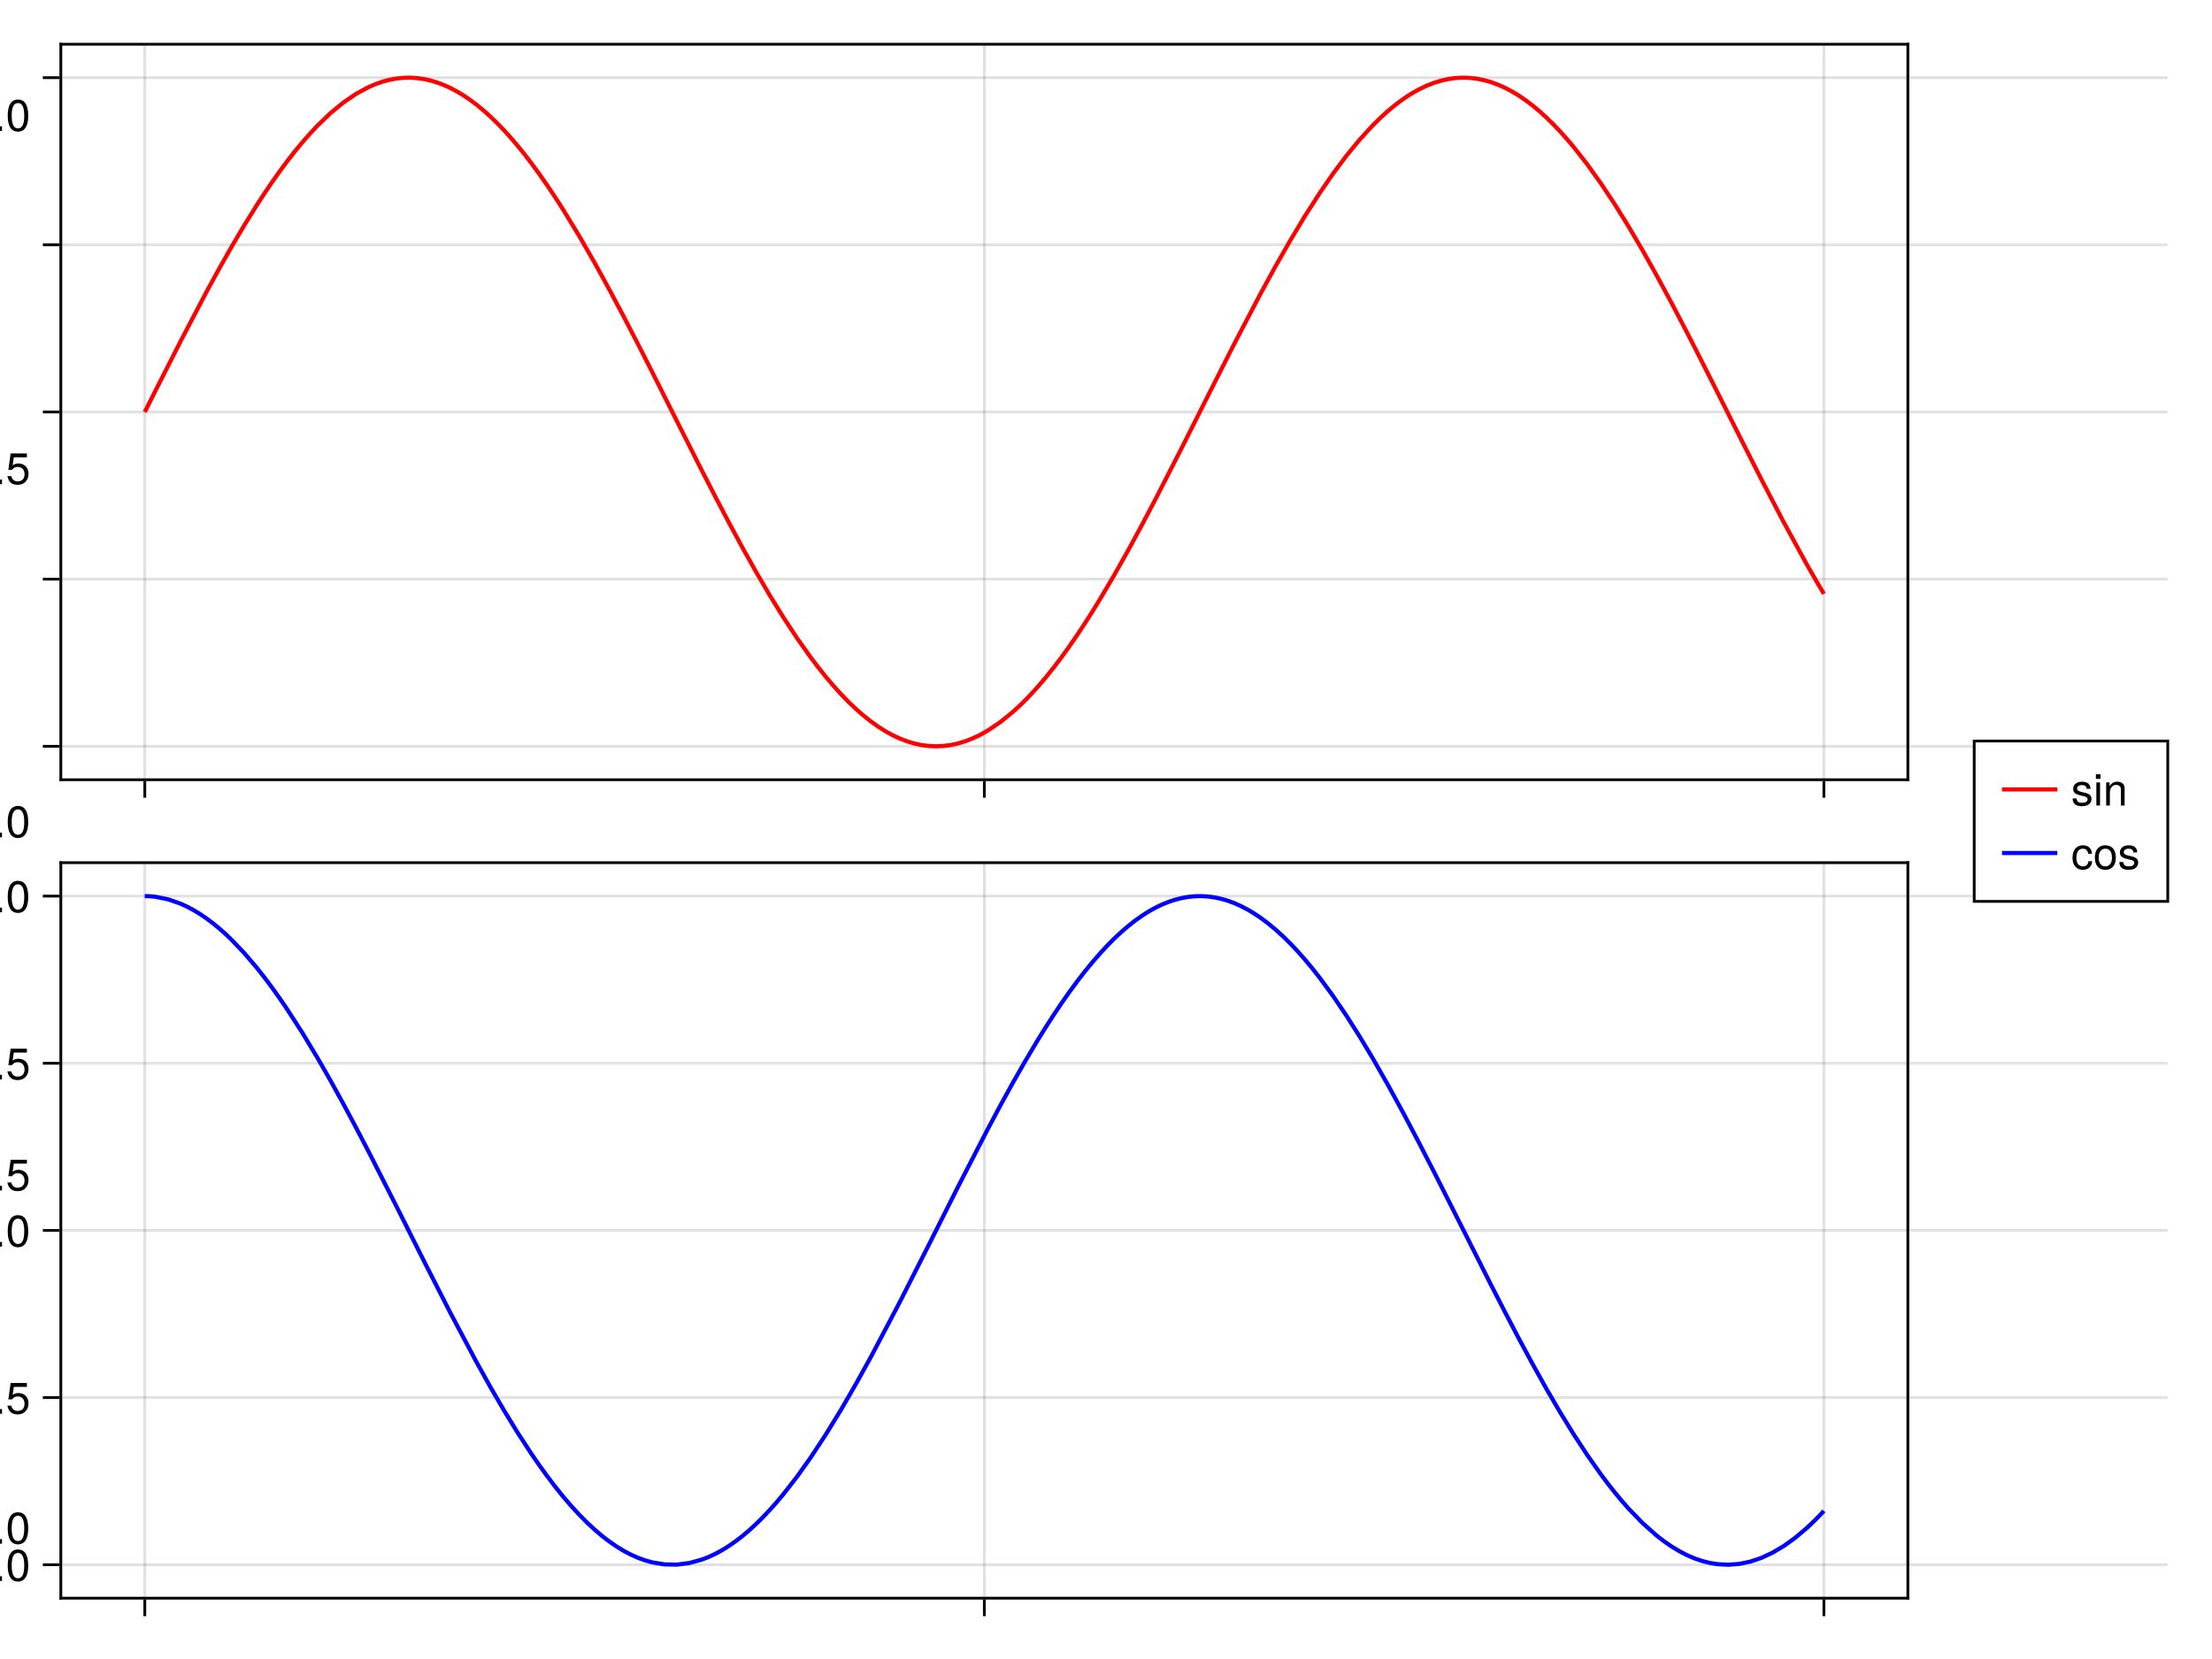<?xml version="1.0" encoding="UTF-8"?>
<svg xmlns="http://www.w3.org/2000/svg" xmlns:xlink="http://www.w3.org/1999/xlink" width="600pt" height="450pt" viewBox="0 0 600 450" version="1.1">
<defs>
<g>
<symbol overflow="visible" id="glyph0-0-xXTiuYWx">
<path style="stroke:none;" d="M 0.234 -8.75 C 0.234 -8.75 0.234 0 0.234 0 C 0.234 0 5.641 0 5.641 0 C 5.641 0 5.641 -8.75 5.641 -8.75 C 5.641 -8.75 0.234 -8.75 0.234 -8.75 Z M 0.859 -0.625 C 0.859 -0.625 0.859 -8.125 0.859 -8.125 C 0.859 -8.125 5.016 -8.125 5.016 -8.125 C 5.016 -8.125 5.016 -0.625 5.016 -0.625 C 5.016 -0.625 0.859 -0.625 0.859 -0.625 Z M 0.859 -0.625 "/>
</symbol>
<symbol overflow="visible" id="glyph0-1-xXTiuYWx">
<path style="stroke:none;" d="M 2.297 0 C 2.297 0 1.047 0 1.047 0 C 1.047 0 1.047 -1.25 1.047 -1.25 C 1.047 -1.25 2.297 -1.25 2.297 -1.25 C 2.297 -1.25 2.297 0 2.297 0 Z M 2.297 0 "/>
</symbol>
<symbol overflow="visible" id="glyph1-0-xXTiuYWx">
<path style="stroke:none;" d="M 0.234 -8.75 C 0.234 -8.75 0.234 0 0.234 0 C 0.234 0 5.641 0 5.641 0 C 5.641 0 5.641 -8.75 5.641 -8.75 C 5.641 -8.75 0.234 -8.75 0.234 -8.75 Z M 0.859 -0.625 C 0.859 -0.625 0.859 -8.125 0.859 -8.125 C 0.859 -8.125 5.016 -8.125 5.016 -8.125 C 5.016 -8.125 5.016 -0.625 5.016 -0.625 C 5.016 -0.625 0.859 -0.625 0.859 -0.625 Z M 0.859 -0.625 "/>
</symbol>
<symbol overflow="visible" id="glyph1-1-xXTiuYWx">
<path style="stroke:none;" d="M 6.078 -4.094 C 6.078 -1.297 5.094 0.188 3.297 0.188 C 1.469 0.188 0.516 -1.297 0.516 -4.156 C 0.516 -7.016 1.469 -8.516 3.297 -8.516 C 5.141 -8.516 6.078 -7.047 6.078 -4.094 Z M 5 -4.188 C 5 -6.469 4.438 -7.578 3.297 -7.578 C 2.156 -7.578 1.594 -6.484 1.594 -4.156 C 1.594 -1.828 2.156 -0.703 3.281 -0.703 C 4.453 -0.703 5 -1.781 5 -4.188 Z M 5 -4.188 "/>
</symbol>
<symbol overflow="visible" id="glyph2-0-xXTiuYWx">
<path style="stroke:none;" d="M 0.234 -8.75 C 0.234 -8.75 0.234 0 0.234 0 C 0.234 0 5.641 0 5.641 0 C 5.641 0 5.641 -8.75 5.641 -8.75 C 5.641 -8.75 0.234 -8.75 0.234 -8.75 Z M 0.859 -0.625 C 0.859 -0.625 0.859 -8.125 0.859 -8.125 C 0.859 -8.125 5.016 -8.125 5.016 -8.125 C 5.016 -8.125 5.016 -0.625 5.016 -0.625 C 5.016 -0.625 0.859 -0.625 0.859 -0.625 Z M 0.859 -0.625 "/>
</symbol>
<symbol overflow="visible" id="glyph2-1-xXTiuYWx">
<path style="stroke:none;" d="M 2.297 0 C 2.297 0 1.047 0 1.047 0 C 1.047 0 1.047 -1.25 1.047 -1.25 C 1.047 -1.25 2.297 -1.25 2.297 -1.25 C 2.297 -1.25 2.297 0 2.297 0 Z M 2.297 0 "/>
</symbol>
<symbol overflow="visible" id="glyph3-0-xXTiuYWx">
<path style="stroke:none;" d="M 0.234 -8.75 C 0.234 -8.75 0.234 0 0.234 0 C 0.234 0 5.641 0 5.641 0 C 5.641 0 5.641 -8.75 5.641 -8.75 C 5.641 -8.75 0.234 -8.75 0.234 -8.75 Z M 0.859 -0.625 C 0.859 -0.625 0.859 -8.125 0.859 -8.125 C 0.859 -8.125 5.016 -8.125 5.016 -8.125 C 5.016 -8.125 5.016 -0.625 5.016 -0.625 C 5.016 -0.625 0.859 -0.625 0.859 -0.625 Z M 0.859 -0.625 "/>
</symbol>
<symbol overflow="visible" id="glyph3-1-xXTiuYWx">
<path style="stroke:none;" d="M 6.156 -2.812 C 6.156 -1.016 4.953 0.188 3.234 0.188 C 1.734 0.188 0.766 -0.484 0.422 -2.188 C 0.422 -2.188 1.469 -2.188 1.469 -2.188 C 1.734 -1.219 2.297 -0.75 3.219 -0.75 C 4.375 -0.75 5.078 -1.453 5.078 -2.672 C 5.078 -3.938 4.359 -4.672 3.219 -4.672 C 2.562 -4.672 2.141 -4.469 1.656 -3.875 C 1.656 -3.875 0.688 -3.875 0.688 -3.875 C 0.688 -3.875 1.312 -8.328 1.312 -8.328 C 1.312 -8.328 5.719 -8.328 5.719 -8.328 C 5.719 -8.328 5.719 -7.281 5.719 -7.281 C 5.719 -7.281 2.172 -7.281 2.172 -7.281 C 2.172 -7.281 1.844 -5.094 1.844 -5.094 C 2.328 -5.453 2.812 -5.609 3.406 -5.609 C 5.047 -5.609 6.156 -4.5 6.156 -2.812 Z M 6.156 -2.812 "/>
</symbol>
<symbol overflow="visible" id="glyph4-0-xXTiuYWx">
<path style="stroke:none;" d="M 0.234 -8.75 C 0.234 -8.75 0.234 0 0.234 0 C 0.234 0 5.641 0 5.641 0 C 5.641 0 5.641 -8.75 5.641 -8.75 C 5.641 -8.75 0.234 -8.75 0.234 -8.75 Z M 0.859 -0.625 C 0.859 -0.625 0.859 -8.125 0.859 -8.125 C 0.859 -8.125 5.016 -8.125 5.016 -8.125 C 5.016 -8.125 5.016 -0.625 5.016 -0.625 C 5.016 -0.625 0.859 -0.625 0.859 -0.625 Z M 0.859 -0.625 "/>
</symbol>
<symbol overflow="visible" id="glyph4-1-xXTiuYWx">
<path style="stroke:none;" d="M 2.297 0 C 2.297 0 1.047 0 1.047 0 C 1.047 0 1.047 -1.25 1.047 -1.25 C 1.047 -1.25 2.297 -1.25 2.297 -1.25 C 2.297 -1.25 2.297 0 2.297 0 Z M 2.297 0 "/>
</symbol>
<symbol overflow="visible" id="glyph5-0-xXTiuYWx">
<path style="stroke:none;" d="M 0.234 -8.75 C 0.234 -8.75 0.234 0 0.234 0 C 0.234 0 5.641 0 5.641 0 C 5.641 0 5.641 -8.75 5.641 -8.75 C 5.641 -8.75 0.234 -8.75 0.234 -8.75 Z M 0.859 -0.625 C 0.859 -0.625 0.859 -8.125 0.859 -8.125 C 0.859 -8.125 5.016 -8.125 5.016 -8.125 C 5.016 -8.125 5.016 -0.625 5.016 -0.625 C 5.016 -0.625 0.859 -0.625 0.859 -0.625 Z M 0.859 -0.625 "/>
</symbol>
<symbol overflow="visible" id="glyph5-1-xXTiuYWx">
<path style="stroke:none;" d="M 6.078 -4.094 C 6.078 -1.297 5.094 0.188 3.297 0.188 C 1.469 0.188 0.516 -1.297 0.516 -4.156 C 0.516 -7.016 1.469 -8.516 3.297 -8.516 C 5.141 -8.516 6.078 -7.047 6.078 -4.094 Z M 5 -4.188 C 5 -6.469 4.438 -7.578 3.297 -7.578 C 2.156 -7.578 1.594 -6.484 1.594 -4.156 C 1.594 -1.828 2.156 -0.703 3.281 -0.703 C 4.453 -0.703 5 -1.781 5 -4.188 Z M 5 -4.188 "/>
</symbol>
<symbol overflow="visible" id="glyph6-0-xXTiuYWx">
<path style="stroke:none;" d="M 0.234 -8.75 C 0.234 -8.75 0.234 0 0.234 0 C 0.234 0 5.641 0 5.641 0 C 5.641 0 5.641 -8.75 5.641 -8.75 C 5.641 -8.75 0.234 -8.75 0.234 -8.75 Z M 0.859 -0.625 C 0.859 -0.625 0.859 -8.125 0.859 -8.125 C 0.859 -8.125 5.016 -8.125 5.016 -8.125 C 5.016 -8.125 5.016 -0.625 5.016 -0.625 C 5.016 -0.625 0.859 -0.625 0.859 -0.625 Z M 0.859 -0.625 "/>
</symbol>
<symbol overflow="visible" id="glyph6-1-xXTiuYWx">
<path style="stroke:none;" d="M 2.297 0 C 2.297 0 1.047 0 1.047 0 C 1.047 0 1.047 -1.25 1.047 -1.25 C 1.047 -1.25 2.297 -1.25 2.297 -1.25 C 2.297 -1.25 2.297 0 2.297 0 Z M 2.297 0 "/>
</symbol>
<symbol overflow="visible" id="glyph7-0-xXTiuYWx">
<path style="stroke:none;" d="M 0.234 -8.75 C 0.234 -8.75 0.234 0 0.234 0 C 0.234 0 5.641 0 5.641 0 C 5.641 0 5.641 -8.75 5.641 -8.75 C 5.641 -8.75 0.234 -8.75 0.234 -8.75 Z M 0.859 -0.625 C 0.859 -0.625 0.859 -8.125 0.859 -8.125 C 0.859 -8.125 5.016 -8.125 5.016 -8.125 C 5.016 -8.125 5.016 -0.625 5.016 -0.625 C 5.016 -0.625 0.859 -0.625 0.859 -0.625 Z M 0.859 -0.625 "/>
</symbol>
<symbol overflow="visible" id="glyph7-1-xXTiuYWx">
<path style="stroke:none;" d="M 6.078 -4.094 C 6.078 -1.297 5.094 0.188 3.297 0.188 C 1.469 0.188 0.516 -1.297 0.516 -4.156 C 0.516 -7.016 1.469 -8.516 3.297 -8.516 C 5.141 -8.516 6.078 -7.047 6.078 -4.094 Z M 5 -4.188 C 5 -6.469 4.438 -7.578 3.297 -7.578 C 2.156 -7.578 1.594 -6.484 1.594 -4.156 C 1.594 -1.828 2.156 -0.703 3.281 -0.703 C 4.453 -0.703 5 -1.781 5 -4.188 Z M 5 -4.188 "/>
</symbol>
<symbol overflow="visible" id="glyph8-0-xXTiuYWx">
<path style="stroke:none;" d="M 0.234 -8.75 C 0.234 -8.75 0.234 0 0.234 0 C 0.234 0 5.641 0 5.641 0 C 5.641 0 5.641 -8.75 5.641 -8.75 C 5.641 -8.75 0.234 -8.75 0.234 -8.75 Z M 0.859 -0.625 C 0.859 -0.625 0.859 -8.125 0.859 -8.125 C 0.859 -8.125 5.016 -8.125 5.016 -8.125 C 5.016 -8.125 5.016 -0.625 5.016 -0.625 C 5.016 -0.625 0.859 -0.625 0.859 -0.625 Z M 0.859 -0.625 "/>
</symbol>
<symbol overflow="visible" id="glyph8-1-xXTiuYWx">
<path style="stroke:none;" d="M 2.297 0 C 2.297 0 1.047 0 1.047 0 C 1.047 0 1.047 -1.25 1.047 -1.25 C 1.047 -1.25 2.297 -1.25 2.297 -1.25 C 2.297 -1.25 2.297 0 2.297 0 Z M 2.297 0 "/>
</symbol>
<symbol overflow="visible" id="glyph9-0-xXTiuYWx">
<path style="stroke:none;" d="M 0.234 -8.75 C 0.234 -8.75 0.234 0 0.234 0 C 0.234 0 5.641 0 5.641 0 C 5.641 0 5.641 -8.75 5.641 -8.75 C 5.641 -8.75 0.234 -8.75 0.234 -8.75 Z M 0.859 -0.625 C 0.859 -0.625 0.859 -8.125 0.859 -8.125 C 0.859 -8.125 5.016 -8.125 5.016 -8.125 C 5.016 -8.125 5.016 -0.625 5.016 -0.625 C 5.016 -0.625 0.859 -0.625 0.859 -0.625 Z M 0.859 -0.625 "/>
</symbol>
<symbol overflow="visible" id="glyph9-1-xXTiuYWx">
<path style="stroke:none;" d="M 6.078 -4.094 C 6.078 -1.297 5.094 0.188 3.297 0.188 C 1.469 0.188 0.516 -1.297 0.516 -4.156 C 0.516 -7.016 1.469 -8.516 3.297 -8.516 C 5.141 -8.516 6.078 -7.047 6.078 -4.094 Z M 5 -4.188 C 5 -6.469 4.438 -7.578 3.297 -7.578 C 2.156 -7.578 1.594 -6.484 1.594 -4.156 C 1.594 -1.828 2.156 -0.703 3.281 -0.703 C 4.453 -0.703 5 -1.781 5 -4.188 Z M 5 -4.188 "/>
</symbol>
<symbol overflow="visible" id="glyph10-0-xXTiuYWx">
<path style="stroke:none;" d="M 0.234 -8.75 C 0.234 -8.75 0.234 0 0.234 0 C 0.234 0 5.641 0 5.641 0 C 5.641 0 5.641 -8.75 5.641 -8.75 C 5.641 -8.75 0.234 -8.75 0.234 -8.75 Z M 0.859 -0.625 C 0.859 -0.625 0.859 -8.125 0.859 -8.125 C 0.859 -8.125 5.016 -8.125 5.016 -8.125 C 5.016 -8.125 5.016 -0.625 5.016 -0.625 C 5.016 -0.625 0.859 -0.625 0.859 -0.625 Z M 0.859 -0.625 "/>
</symbol>
<symbol overflow="visible" id="glyph10-1-xXTiuYWx">
<path style="stroke:none;" d="M 5.516 -1.766 C 5.516 -0.547 4.5 0.188 2.922 0.188 C 1.266 0.188 0.453 -0.469 0.406 -1.922 C 0.406 -1.922 1.469 -1.922 1.469 -1.922 C 1.594 -0.953 2.094 -0.75 3 -0.75 C 3.875 -0.75 4.469 -1.094 4.469 -1.688 C 4.469 -2.141 4.188 -2.344 3.484 -2.516 C 3.484 -2.516 2.562 -2.734 2.562 -2.734 C 1.062 -3.094 0.562 -3.562 0.562 -4.547 C 0.562 -5.719 1.516 -6.469 2.969 -6.469 C 4.422 -6.469 5.25 -5.766 5.25 -4.531 C 5.25 -4.531 4.203 -4.531 4.203 -4.531 C 4.172 -5.203 3.75 -5.547 2.938 -5.547 C 2.125 -5.547 1.609 -5.172 1.609 -4.594 C 1.609 -4.156 1.953 -3.891 2.766 -3.703 C 2.766 -3.703 3.734 -3.469 3.734 -3.469 C 4.984 -3.172 5.516 -2.703 5.516 -1.766 Z M 5.516 -1.766 "/>
</symbol>
<symbol overflow="visible" id="glyph10-2-xXTiuYWx">
<path style="stroke:none;" d="M 1.844 0 C 1.844 0 0.844 0 0.844 0 C 0.844 0 0.844 -6.281 0.844 -6.281 C 0.844 -6.281 1.844 -6.281 1.844 -6.281 C 1.844 -6.281 1.844 0 1.844 0 Z M 1.969 -7.234 C 1.969 -7.234 0.719 -7.234 0.719 -7.234 C 0.719 -7.234 0.719 -8.484 0.719 -8.484 C 0.719 -8.484 1.969 -8.484 1.969 -8.484 C 1.969 -8.484 1.969 -7.234 1.969 -7.234 Z M 1.969 -7.234 "/>
</symbol>
<symbol overflow="visible" id="glyph10-3-xXTiuYWx">
<path style="stroke:none;" d="M 5.844 0 C 5.844 0 4.844 0 4.844 0 C 4.844 0 4.844 -4.359 4.844 -4.359 C 4.844 -5.109 4.344 -5.594 3.547 -5.594 C 2.531 -5.594 1.844 -4.75 1.844 -3.469 C 1.844 -3.469 1.844 0 1.844 0 C 1.844 0 0.844 0 0.844 0 C 0.844 0 0.844 -6.281 0.844 -6.281 C 0.844 -6.281 1.766 -6.281 1.766 -6.281 C 1.766 -6.281 1.766 -5.234 1.766 -5.234 C 2.312 -6.109 2.922 -6.469 3.859 -6.469 C 5.062 -6.469 5.844 -5.797 5.844 -4.75 C 5.844 -4.75 5.844 0 5.844 0 Z M 5.844 0 "/>
</symbol>
<symbol overflow="visible" id="glyph10-4-xXTiuYWx">
<path style="stroke:none;" d="M 5.719 -2.156 C 5.609 -0.719 4.656 0.188 3.156 0.188 C 1.453 0.188 0.375 -1.062 0.375 -3.078 C 0.375 -5.172 1.469 -6.469 3.172 -6.469 C 4.578 -6.469 5.531 -5.719 5.656 -4.172 C 5.656 -4.172 4.641 -4.172 4.641 -4.172 C 4.531 -5.047 4 -5.547 3.156 -5.547 C 2.062 -5.547 1.422 -4.656 1.422 -3.078 C 1.422 -1.594 2.078 -0.75 3.188 -0.75 C 4.031 -0.75 4.547 -1.156 4.719 -2.156 C 4.719 -2.156 5.719 -2.156 5.719 -2.156 Z M 5.719 -2.156 "/>
</symbol>
<symbol overflow="visible" id="glyph10-5-xXTiuYWx">
<path style="stroke:none;" d="M 6.125 -3.094 C 6.125 -1.031 5.047 0.188 3.281 0.188 C 1.484 0.188 0.438 -1.031 0.438 -3.141 C 0.438 -5.25 1.5 -6.469 3.266 -6.469 C 5.078 -6.469 6.125 -5.266 6.125 -3.094 Z M 5.078 -3.109 C 5.078 -4.672 4.406 -5.547 3.281 -5.547 C 2.156 -5.547 1.469 -4.656 1.469 -3.141 C 1.469 -1.625 2.156 -0.75 3.281 -0.75 C 4.375 -0.75 5.078 -1.625 5.078 -3.109 Z M 5.078 -3.109 "/>
</symbol>
<symbol overflow="visible" id="glyph11-0-xXTiuYWx">
<path style="stroke:none;" d="M 0.234 -8.75 C 0.234 -8.75 0.234 0 0.234 0 C 0.234 0 5.641 0 5.641 0 C 5.641 0 5.641 -8.75 5.641 -8.75 C 5.641 -8.75 0.234 -8.75 0.234 -8.75 Z M 0.859 -0.625 C 0.859 -0.625 0.859 -8.125 0.859 -8.125 C 0.859 -8.125 5.016 -8.125 5.016 -8.125 C 5.016 -8.125 5.016 -0.625 5.016 -0.625 C 5.016 -0.625 0.859 -0.625 0.859 -0.625 Z M 0.859 -0.625 "/>
</symbol>
<symbol overflow="visible" id="glyph11-1-xXTiuYWx">
<path style="stroke:none;" d="M 5.516 -1.766 C 5.516 -0.547 4.5 0.188 2.922 0.188 C 1.266 0.188 0.453 -0.469 0.406 -1.922 C 0.406 -1.922 1.469 -1.922 1.469 -1.922 C 1.594 -0.953 2.094 -0.75 3 -0.75 C 3.875 -0.75 4.469 -1.094 4.469 -1.688 C 4.469 -2.141 4.188 -2.344 3.484 -2.516 C 3.484 -2.516 2.562 -2.734 2.562 -2.734 C 1.062 -3.094 0.562 -3.562 0.562 -4.547 C 0.562 -5.719 1.516 -6.469 2.969 -6.469 C 4.422 -6.469 5.25 -5.766 5.25 -4.531 C 5.25 -4.531 4.203 -4.531 4.203 -4.531 C 4.172 -5.203 3.75 -5.547 2.938 -5.547 C 2.125 -5.547 1.609 -5.172 1.609 -4.594 C 1.609 -4.156 1.953 -3.891 2.766 -3.703 C 2.766 -3.703 3.734 -3.469 3.734 -3.469 C 4.984 -3.172 5.516 -2.703 5.516 -1.766 Z M 5.516 -1.766 "/>
</symbol>
</g>
</defs>
<g id="surface1-xXTiuYWx">
<rect x="0" y="0" width="600" height="450" style="fill:rgb(100%,100%,100%);fill-opacity:1;stroke:none;"/>
<path style=" stroke:none;fill-rule:nonzero;fill:rgb(100%,100%,100%);fill-opacity:1;" d="M 16.5 211.5 L 517.5 211.5 L 517.5 12 L 16.5 12 Z M 16.5 211.5 "/>
<path style=" stroke:none;fill-rule:nonzero;fill:rgb(100%,100%,100%);fill-opacity:1;" d="M 16.5 433.5 L 517.5 433.5 L 517.5 234 L 16.5 234 Z M 16.5 433.5 "/>
<path style="fill:none;stroke-width:1;stroke-linecap:butt;stroke-linejoin:miter;stroke:rgb(0%,0%,0%);stroke-opacity:0.12;stroke-miterlimit:2;" d="M 52.365 282 L 52.365 16 " transform="matrix(0.75,0,0,0.75,0,0)"/>
<path style="fill:none;stroke-width:1;stroke-linecap:butt;stroke-linejoin:miter;stroke:rgb(0%,0%,0%);stroke-opacity:0.12;stroke-miterlimit:2;" d="M 356 282 L 356 16 " transform="matrix(0.75,0,0,0.75,0,0)"/>
<path style="fill:none;stroke-width:1;stroke-linecap:butt;stroke-linejoin:miter;stroke:rgb(0%,0%,0%);stroke-opacity:0.12;stroke-miterlimit:2;" d="M 659.635 282 L 659.635 16 " transform="matrix(0.75,0,0,0.75,0,0)"/>
<path style="fill:none;stroke-width:1;stroke-linecap:butt;stroke-linejoin:miter;stroke:rgb(0%,0%,0%);stroke-opacity:0.12;stroke-miterlimit:2;" d="M 22 269.911 L 784 269.911 " transform="matrix(0.75,0,0,0.75,0,0)"/>
<path style="fill:none;stroke-width:1;stroke-linecap:butt;stroke-linejoin:miter;stroke:rgb(0%,0%,0%);stroke-opacity:0.12;stroke-miterlimit:2;" d="M 22 209.453 L 784 209.453 " transform="matrix(0.75,0,0,0.75,0,0)"/>
<path style="fill:none;stroke-width:1;stroke-linecap:butt;stroke-linejoin:miter;stroke:rgb(0%,0%,0%);stroke-opacity:0.12;stroke-miterlimit:2;" d="M 22 149 L 784 149 " transform="matrix(0.75,0,0,0.75,0,0)"/>
<path style="fill:none;stroke-width:1;stroke-linecap:butt;stroke-linejoin:miter;stroke:rgb(0%,0%,0%);stroke-opacity:0.12;stroke-miterlimit:2;" d="M 22 88.542 L 784 88.542 " transform="matrix(0.75,0,0,0.75,0,0)"/>
<path style="fill:none;stroke-width:1;stroke-linecap:butt;stroke-linejoin:miter;stroke:rgb(0%,0%,0%);stroke-opacity:0.12;stroke-miterlimit:2;" d="M 22 28.089 L 784 28.089 " transform="matrix(0.75,0,0,0.75,0,0)"/>
<path style="fill:none;stroke-width:1;stroke-linecap:butt;stroke-linejoin:miter;stroke:rgb(0%,0%,0%);stroke-opacity:0.12;stroke-miterlimit:2;" d="M 52.365 578 L 52.365 312 " transform="matrix(0.75,0,0,0.75,0,0)"/>
<path style="fill:none;stroke-width:1;stroke-linecap:butt;stroke-linejoin:miter;stroke:rgb(0%,0%,0%);stroke-opacity:0.12;stroke-miterlimit:2;" d="M 356 578 L 356 312 " transform="matrix(0.75,0,0,0.75,0,0)"/>
<path style="fill:none;stroke-width:1;stroke-linecap:butt;stroke-linejoin:miter;stroke:rgb(0%,0%,0%);stroke-opacity:0.12;stroke-miterlimit:2;" d="M 659.635 578 L 659.635 312 " transform="matrix(0.75,0,0,0.75,0,0)"/>
<path style="fill:none;stroke-width:1;stroke-linecap:butt;stroke-linejoin:miter;stroke:rgb(0%,0%,0%);stroke-opacity:0.12;stroke-miterlimit:2;" d="M 22 565.911 L 784 565.911 " transform="matrix(0.75,0,0,0.75,0,0)"/>
<path style="fill:none;stroke-width:1;stroke-linecap:butt;stroke-linejoin:miter;stroke:rgb(0%,0%,0%);stroke-opacity:0.12;stroke-miterlimit:2;" d="M 22 505.458 L 784 505.458 " transform="matrix(0.75,0,0,0.75,0,0)"/>
<path style="fill:none;stroke-width:1;stroke-linecap:butt;stroke-linejoin:miter;stroke:rgb(0%,0%,0%);stroke-opacity:0.12;stroke-miterlimit:2;" d="M 22 445 L 784 445 " transform="matrix(0.75,0,0,0.75,0,0)"/>
<path style="fill:none;stroke-width:1;stroke-linecap:butt;stroke-linejoin:miter;stroke:rgb(0%,0%,0%);stroke-opacity:0.12;stroke-miterlimit:2;" d="M 22 384.547 L 784 384.547 " transform="matrix(0.75,0,0,0.75,0,0)"/>
<path style="fill:none;stroke-width:1;stroke-linecap:butt;stroke-linejoin:miter;stroke:rgb(0%,0%,0%);stroke-opacity:0.12;stroke-miterlimit:2;" d="M 22 324.089 L 784 324.089 " transform="matrix(0.75,0,0,0.75,0,0)"/>
<g style="fill:rgb(0%,0%,0%);fill-opacity:1;">
  <use xlink:href="#glyph0-1-xXTiuYWx" x="-1.758" y="418.715"/>
</g>
<g style="fill:rgb(0%,0%,0%);fill-opacity:1;">
  <use xlink:href="#glyph1-1-xXTiuYWx" x="1.578" y="418.715"/>
</g>
<g style="fill:rgb(0%,0%,0%);fill-opacity:1;">
  <use xlink:href="#glyph2-1-xXTiuYWx" x="-1.758" y="322.918"/>
</g>
<g style="fill:rgb(0%,0%,0%);fill-opacity:1;">
  <use xlink:href="#glyph3-1-xXTiuYWx" x="1.578" y="322.918"/>
</g>
<g style="fill:rgb(0%,0%,0%);fill-opacity:1;">
  <use xlink:href="#glyph4-1-xXTiuYWx" x="-1.758" y="227.121"/>
</g>
<g style="fill:rgb(0%,0%,0%);fill-opacity:1;">
  <use xlink:href="#glyph5-1-xXTiuYWx" x="1.578" y="227.121"/>
</g>
<g style="fill:rgb(0%,0%,0%);fill-opacity:1;">
  <use xlink:href="#glyph2-1-xXTiuYWx" x="-1.758" y="131.324"/>
</g>
<g style="fill:rgb(0%,0%,0%);fill-opacity:1;">
  <use xlink:href="#glyph3-1-xXTiuYWx" x="1.578" y="131.324"/>
</g>
<g style="fill:rgb(0%,0%,0%);fill-opacity:1;">
  <use xlink:href="#glyph6-1-xXTiuYWx" x="-1.758" y="35.527"/>
</g>
<g style="fill:rgb(0%,0%,0%);fill-opacity:1;">
  <use xlink:href="#glyph7-1-xXTiuYWx" x="1.578" y="35.527"/>
</g>
<path style="fill:none;stroke-width:1.5;stroke-linecap:butt;stroke-linejoin:miter;stroke:rgb(100%,0%,0%);stroke-opacity:1;stroke-miterlimit:2;" d="M 52.365 149 L 53.354 147.031 L 54.339 145.062 L 55.328 143.099 L 56.318 141.13 L 65.458 123.13 L 74.594 105.714 L 79.167 97.349 L 83.734 89.276 L 88.307 81.542 L 92.875 74.193 L 95.62 69.974 L 98.365 65.917 L 101.115 62.031 L 103.859 58.323 L 106.604 54.797 L 109.354 51.469 L 112.099 48.339 L 114.844 45.411 L 119.49 40.953 L 124.13 37.12 L 128.776 33.943 L 133.417 31.443 L 135.943 30.37 L 138.464 29.5 L 140.984 28.839 L 143.51 28.385 L 146.031 28.135 L 148.552 28.099 L 151.073 28.271 L 153.599 28.646 L 155.922 29.182 L 158.245 29.891 L 160.573 30.771 L 162.896 31.828 L 165.224 33.057 L 167.547 34.453 L 169.875 36.021 L 172.198 37.755 L 174.693 39.792 L 177.182 42.01 L 179.677 44.411 L 182.172 46.99 L 184.661 49.74 L 187.156 52.661 L 189.651 55.74 L 192.141 58.974 L 195.031 62.917 L 197.917 67.047 L 200.807 71.37 L 203.693 75.865 L 209.474 85.339 L 215.25 95.391 L 220.38 104.734 L 225.516 114.391 L 230.651 124.297 L 235.781 134.375 L 244.786 152.266 L 253.786 170.083 L 258.698 179.63 L 263.604 188.969 L 268.51 198.052 L 273.422 206.812 L 278.359 215.25 L 283.297 223.245 L 288.234 230.75 L 293.172 237.714 L 295.901 241.312 L 298.63 244.729 L 301.359 247.953 L 304.089 250.974 L 306.818 253.786 L 309.547 256.391 L 312.276 258.781 L 315.005 260.948 L 317.599 262.797 L 320.198 264.438 L 322.797 265.87 L 325.391 267.089 L 327.99 268.089 L 330.583 268.875 L 333.182 269.438 L 335.781 269.786 L 338.479 269.911 L 341.177 269.797 L 343.88 269.443 L 346.578 268.849 L 349.281 268.021 L 351.979 266.958 L 354.682 265.661 L 357.38 264.135 L 361.927 261.047 L 366.474 257.339 L 368.745 255.255 L 371.021 253.021 L 373.292 250.641 L 375.562 248.12 L 378.339 244.854 L 381.115 241.385 L 383.891 237.724 L 386.667 233.88 L 389.438 229.859 L 392.214 225.667 L 394.99 221.318 L 397.766 216.812 L 402.849 208.208 L 407.932 199.182 L 413.016 189.807 L 418.099 180.146 L 427.495 161.781 L 436.885 143.109 L 446.396 124.339 L 455.911 106.172 L 461.24 96.427 L 466.573 87.083 L 471.901 78.219 L 477.234 69.896 L 482.062 62.88 L 486.896 56.406 L 491.724 50.521 L 496.557 45.26 L 499.323 42.536 L 502.083 40.042 L 504.849 37.766 L 507.615 35.724 L 510.38 33.917 L 513.146 32.349 L 515.911 31.021 L 518.677 29.938 L 521.24 29.156 L 523.797 28.589 L 526.359 28.229 L 528.922 28.089 L 531.479 28.167 L 534.042 28.453 L 536.599 28.958 L 539.161 29.672 L 541.688 30.589 L 544.208 31.708 L 546.734 33.031 L 549.26 34.552 L 551.781 36.271 L 554.307 38.182 L 556.833 40.292 L 559.354 42.583 L 561.807 44.984 L 564.255 47.557 L 566.708 50.297 L 569.161 53.193 L 574.062 59.453 L 578.964 66.297 L 583.99 73.87 L 589.01 81.953 L 594.036 90.5 L 599.062 99.448 L 604.568 109.635 L 610.073 120.146 L 615.578 130.896 L 621.083 141.792 L 629.083 157.703 L 637.078 173.464 L 645.078 188.802 L 653.073 203.448 L 654.714 206.349 L 656.354 209.203 L 657.995 212.01 L 659.635 214.776 " transform="matrix(0.75,0,0,0.75,0,0)"/>
<g style="fill:rgb(0%,0%,0%);fill-opacity:1;">
  <use xlink:href="#glyph0-1-xXTiuYWx" x="-1.758" y="428.809"/>
</g>
<g style="fill:rgb(0%,0%,0%);fill-opacity:1;">
  <use xlink:href="#glyph1-1-xXTiuYWx" x="1.578" y="428.809"/>
</g>
<g style="fill:rgb(0%,0%,0%);fill-opacity:1;">
  <use xlink:href="#glyph2-1-xXTiuYWx" x="-1.758" y="383.465"/>
</g>
<g style="fill:rgb(0%,0%,0%);fill-opacity:1;">
  <use xlink:href="#glyph3-1-xXTiuYWx" x="1.578" y="383.465"/>
</g>
<g style="fill:rgb(0%,0%,0%);fill-opacity:1;">
  <use xlink:href="#glyph8-1-xXTiuYWx" x="-1.758" y="338.125"/>
</g>
<g style="fill:rgb(0%,0%,0%);fill-opacity:1;">
  <use xlink:href="#glyph9-1-xXTiuYWx" x="1.578" y="338.125"/>
</g>
<g style="fill:rgb(0%,0%,0%);fill-opacity:1;">
  <use xlink:href="#glyph2-1-xXTiuYWx" x="-1.758" y="292.785"/>
</g>
<g style="fill:rgb(0%,0%,0%);fill-opacity:1;">
  <use xlink:href="#glyph3-1-xXTiuYWx" x="1.578" y="292.785"/>
</g>
<g style="fill:rgb(0%,0%,0%);fill-opacity:1;">
  <use xlink:href="#glyph8-1-xXTiuYWx" x="-1.758" y="247.441"/>
</g>
<g style="fill:rgb(0%,0%,0%);fill-opacity:1;">
  <use xlink:href="#glyph9-1-xXTiuYWx" x="1.578" y="247.441"/>
</g>
<path style="fill:none;stroke-width:1.5;stroke-linecap:butt;stroke-linejoin:miter;stroke:rgb(0%,0%,100%);stroke-opacity:1;stroke-miterlimit:2;" d="M 52.365 324.089 L 53.354 324.109 L 54.339 324.156 L 55.328 324.234 L 56.318 324.349 L 60.885 325.281 L 65.458 326.891 L 67.74 327.948 L 70.026 329.167 L 72.312 330.557 L 74.594 332.104 L 76.88 333.812 L 79.167 335.677 L 81.453 337.698 L 83.734 339.87 L 88.307 344.656 L 92.875 350.01 L 95.62 353.49 L 98.365 357.156 L 101.115 361 L 103.859 365.021 L 109.354 373.536 L 114.844 382.635 L 119.49 390.734 L 124.13 399.146 L 128.776 407.828 L 133.417 416.724 L 143.51 436.552 L 153.599 456.615 L 162.896 474.844 L 172.198 492.37 L 177.182 501.333 L 182.172 509.917 L 187.156 518.062 L 192.141 525.719 L 195.031 529.906 L 197.917 533.901 L 200.807 537.698 L 203.693 541.286 L 206.583 544.651 L 209.474 547.797 L 212.359 550.708 L 215.25 553.375 L 217.812 555.547 L 220.38 557.516 L 222.948 559.286 L 225.516 560.854 L 228.083 562.214 L 230.651 563.359 L 233.214 564.297 L 235.781 565.026 L 240.286 565.776 L 244.786 565.87 L 249.286 565.292 L 253.786 564.057 L 256.245 563.109 L 258.698 561.969 L 261.151 560.635 L 263.604 559.115 L 266.057 557.406 L 268.51 555.516 L 270.969 553.443 L 273.422 551.193 L 275.891 548.755 L 278.359 546.146 L 280.828 543.37 L 283.297 540.432 L 288.234 534.089 L 293.172 527.156 L 298.63 518.859 L 304.089 509.969 L 309.547 500.552 L 315.005 490.688 L 325.391 470.964 L 335.781 450.484 L 346.578 429.031 L 357.38 408.078 L 361.927 399.568 L 366.474 391.318 L 371.021 383.365 L 375.562 375.755 L 378.339 371.302 L 381.115 367 L 383.891 362.859 L 386.667 358.896 L 389.438 355.109 L 392.214 351.505 L 394.99 348.104 L 397.766 344.901 L 400.307 342.151 L 402.849 339.578 L 405.391 337.193 L 407.932 335 L 410.474 332.995 L 413.016 331.188 L 415.557 329.578 L 418.099 328.172 L 420.448 327.057 L 422.797 326.115 L 425.146 325.354 L 427.495 324.771 L 429.839 324.365 L 432.188 324.141 L 434.536 324.099 L 436.885 324.234 L 439.26 324.557 L 441.641 325.068 L 444.021 325.755 L 446.396 326.63 L 448.776 327.688 L 451.151 328.927 L 453.531 330.339 L 455.911 331.927 L 458.573 333.917 L 461.24 336.12 L 463.906 338.531 L 466.573 341.146 L 469.24 343.964 L 471.901 346.974 L 474.568 350.177 L 477.234 353.557 L 482.062 360.13 L 486.896 367.245 L 491.724 374.849 L 496.557 382.896 L 502.083 392.589 L 507.615 402.714 L 513.146 413.193 L 518.677 423.932 L 528.922 444.214 L 539.161 464.521 L 544.208 474.359 L 549.26 484 L 554.307 493.37 L 559.354 502.406 L 564.255 510.797 L 569.161 518.76 L 574.062 526.245 L 578.964 533.203 L 581.474 536.547 L 583.99 539.734 L 586.5 542.76 L 589.01 545.62 L 594.036 550.818 L 599.062 555.292 L 601.812 557.422 L 604.568 559.323 L 607.318 560.99 L 610.073 562.417 L 612.828 563.604 L 615.578 564.547 L 618.333 565.245 L 621.083 565.698 L 625.083 565.911 L 629.083 565.599 L 633.078 564.766 L 637.078 563.411 L 641.078 561.542 L 645.078 559.172 L 649.073 556.307 L 653.073 552.958 L 654.714 551.448 L 656.354 549.859 L 657.995 548.193 L 659.635 546.453 " transform="matrix(0.75,0,0,0.75,0,0)"/>
<path style="fill:none;stroke-width:1;stroke-linecap:butt;stroke-linejoin:miter;stroke:rgb(0%,0%,0%);stroke-opacity:1;stroke-miterlimit:2;" d="M 52.365 282.5 L 52.365 288.5 " transform="matrix(0.75,0,0,0.75,0,0)"/>
<path style="fill:none;stroke-width:1;stroke-linecap:butt;stroke-linejoin:miter;stroke:rgb(0%,0%,0%);stroke-opacity:1;stroke-miterlimit:2;" d="M 356 282.5 L 356 288.5 " transform="matrix(0.75,0,0,0.75,0,0)"/>
<path style="fill:none;stroke-width:1;stroke-linecap:butt;stroke-linejoin:miter;stroke:rgb(0%,0%,0%);stroke-opacity:1;stroke-miterlimit:2;" d="M 659.635 282.5 L 659.635 288.5 " transform="matrix(0.75,0,0,0.75,0,0)"/>
<path style="fill:none;stroke-width:1;stroke-linecap:butt;stroke-linejoin:miter;stroke:rgb(0%,0%,0%);stroke-opacity:1;stroke-miterlimit:2;" d="M 21.5 269.911 L 15.5 269.911 " transform="matrix(0.75,0,0,0.75,0,0)"/>
<path style="fill:none;stroke-width:1;stroke-linecap:butt;stroke-linejoin:miter;stroke:rgb(0%,0%,0%);stroke-opacity:1;stroke-miterlimit:2;" d="M 21.5 209.453 L 15.5 209.453 " transform="matrix(0.75,0,0,0.75,0,0)"/>
<path style="fill:none;stroke-width:1;stroke-linecap:butt;stroke-linejoin:miter;stroke:rgb(0%,0%,0%);stroke-opacity:1;stroke-miterlimit:2;" d="M 21.5 149 L 15.5 149 " transform="matrix(0.75,0,0,0.75,0,0)"/>
<path style="fill:none;stroke-width:1;stroke-linecap:butt;stroke-linejoin:miter;stroke:rgb(0%,0%,0%);stroke-opacity:1;stroke-miterlimit:2;" d="M 21.5 88.542 L 15.5 88.542 " transform="matrix(0.75,0,0,0.75,0,0)"/>
<path style="fill:none;stroke-width:1;stroke-linecap:butt;stroke-linejoin:miter;stroke:rgb(0%,0%,0%);stroke-opacity:1;stroke-miterlimit:2;" d="M 21.5 28.089 L 15.5 28.089 " transform="matrix(0.75,0,0,0.75,0,0)"/>
<path style="fill:none;stroke-width:1;stroke-linecap:butt;stroke-linejoin:miter;stroke:rgb(0%,0%,0%);stroke-opacity:1;stroke-miterlimit:2;" d="M 52.365 578.5 L 52.365 584.5 " transform="matrix(0.75,0,0,0.75,0,0)"/>
<path style="fill:none;stroke-width:1;stroke-linecap:butt;stroke-linejoin:miter;stroke:rgb(0%,0%,0%);stroke-opacity:1;stroke-miterlimit:2;" d="M 356 578.5 L 356 584.5 " transform="matrix(0.75,0,0,0.75,0,0)"/>
<path style="fill:none;stroke-width:1;stroke-linecap:butt;stroke-linejoin:miter;stroke:rgb(0%,0%,0%);stroke-opacity:1;stroke-miterlimit:2;" d="M 659.635 578.5 L 659.635 584.5 " transform="matrix(0.75,0,0,0.75,0,0)"/>
<path style="fill:none;stroke-width:1;stroke-linecap:butt;stroke-linejoin:miter;stroke:rgb(0%,0%,0%);stroke-opacity:1;stroke-miterlimit:2;" d="M 21.5 565.911 L 15.5 565.911 " transform="matrix(0.75,0,0,0.75,0,0)"/>
<path style="fill:none;stroke-width:1;stroke-linecap:butt;stroke-linejoin:miter;stroke:rgb(0%,0%,0%);stroke-opacity:1;stroke-miterlimit:2;" d="M 21.5 505.458 L 15.5 505.458 " transform="matrix(0.75,0,0,0.75,0,0)"/>
<path style="fill:none;stroke-width:1;stroke-linecap:butt;stroke-linejoin:miter;stroke:rgb(0%,0%,0%);stroke-opacity:1;stroke-miterlimit:2;" d="M 21.5 445 L 15.5 445 " transform="matrix(0.75,0,0,0.75,0,0)"/>
<path style="fill:none;stroke-width:1;stroke-linecap:butt;stroke-linejoin:miter;stroke:rgb(0%,0%,0%);stroke-opacity:1;stroke-miterlimit:2;" d="M 21.5 384.547 L 15.5 384.547 " transform="matrix(0.75,0,0,0.75,0,0)"/>
<path style="fill:none;stroke-width:1;stroke-linecap:butt;stroke-linejoin:miter;stroke:rgb(0%,0%,0%);stroke-opacity:1;stroke-miterlimit:2;" d="M 21.5 324.089 L 15.5 324.089 " transform="matrix(0.75,0,0,0.75,0,0)"/>
<path style="fill-rule:nonzero;fill:rgb(100%,100%,100%);fill-opacity:1;stroke-width:1;stroke-linecap:butt;stroke-linejoin:miter;stroke:rgb(0%,0%,0%);stroke-opacity:1;stroke-miterlimit:2;" d="M 714 326 L 784 326 L 784 268 L 714 268 Z M 714 326 " transform="matrix(0.75,0,0,0.75,0,0)"/>
<path style="fill:none;stroke-width:1.5;stroke-linecap:butt;stroke-linejoin:miter;stroke:rgb(100%,0%,0%);stroke-opacity:1;stroke-miterlimit:2;" d="M 724.052 285.5 L 744.052 285.5 " transform="matrix(0.75,0,0,0.75,0,0)"/>
<path style="fill:none;stroke-width:1.5;stroke-linecap:butt;stroke-linejoin:miter;stroke:rgb(0%,0%,100%);stroke-opacity:1;stroke-miterlimit:2;" d="M 724.052 308.5 L 744.052 308.5 " transform="matrix(0.75,0,0,0.75,0,0)"/>
<g style="fill:rgb(0%,0%,0%);fill-opacity:1;">
  <use xlink:href="#glyph10-1-xXTiuYWx" x="561.789" y="218.5"/>
</g>
<g style="fill:rgb(0%,0%,0%);fill-opacity:1;">
  <use xlink:href="#glyph10-2-xXTiuYWx" x="567.789" y="218.5"/>
</g>
<g style="fill:rgb(0%,0%,0%);fill-opacity:1;">
  <use xlink:href="#glyph10-3-xXTiuYWx" x="570.453" y="218.5"/>
</g>
<g style="fill:rgb(0%,0%,0%);fill-opacity:1;">
  <use xlink:href="#glyph10-4-xXTiuYWx" x="561.789" y="235.75"/>
</g>
<g style="fill:rgb(0%,0%,0%);fill-opacity:1;">
  <use xlink:href="#glyph10-5-xXTiuYWx" x="567.789" y="235.75"/>
</g>
<g style="fill:rgb(0%,0%,0%);fill-opacity:1;">
  <use xlink:href="#glyph11-1-xXTiuYWx" x="574.461" y="235.75"/>
</g>
<path style="fill:none;stroke-width:1;stroke-linecap:butt;stroke-linejoin:miter;stroke:rgb(0%,0%,0%);stroke-opacity:1;stroke-miterlimit:2;" d="M 21.5 282 L 690.5 282 " transform="matrix(0.75,0,0,0.75,0,0)"/>
<path style="fill:none;stroke-width:1;stroke-linecap:butt;stroke-linejoin:miter;stroke:rgb(0%,0%,0%);stroke-opacity:1;stroke-miterlimit:2;" d="M 22 282.5 L 22 15.5 " transform="matrix(0.75,0,0,0.75,0,0)"/>
<path style="fill:none;stroke-width:1;stroke-linecap:butt;stroke-linejoin:miter;stroke:rgb(0%,0%,0%);stroke-opacity:1;stroke-miterlimit:2;" d="M 21.5 16 L 690.5 16 " transform="matrix(0.75,0,0,0.75,0,0)"/>
<path style="fill:none;stroke-width:1;stroke-linecap:butt;stroke-linejoin:miter;stroke:rgb(0%,0%,0%);stroke-opacity:1;stroke-miterlimit:2;" d="M 690 282.5 L 690 15.5 " transform="matrix(0.75,0,0,0.75,0,0)"/>
<path style="fill:none;stroke-width:1;stroke-linecap:butt;stroke-linejoin:miter;stroke:rgb(0%,0%,0%);stroke-opacity:1;stroke-miterlimit:2;" d="M 21.5 578 L 690.5 578 " transform="matrix(0.75,0,0,0.75,0,0)"/>
<path style="fill:none;stroke-width:1;stroke-linecap:butt;stroke-linejoin:miter;stroke:rgb(0%,0%,0%);stroke-opacity:1;stroke-miterlimit:2;" d="M 22 578.5 L 22 311.5 " transform="matrix(0.75,0,0,0.75,0,0)"/>
<path style="fill:none;stroke-width:1;stroke-linecap:butt;stroke-linejoin:miter;stroke:rgb(0%,0%,0%);stroke-opacity:1;stroke-miterlimit:2;" d="M 21.5 312 L 690.5 312 " transform="matrix(0.75,0,0,0.75,0,0)"/>
<path style="fill:none;stroke-width:1;stroke-linecap:butt;stroke-linejoin:miter;stroke:rgb(0%,0%,0%);stroke-opacity:1;stroke-miterlimit:2;" d="M 690 578.5 L 690 311.5 " transform="matrix(0.75,0,0,0.75,0,0)"/>
</g>
</svg>
